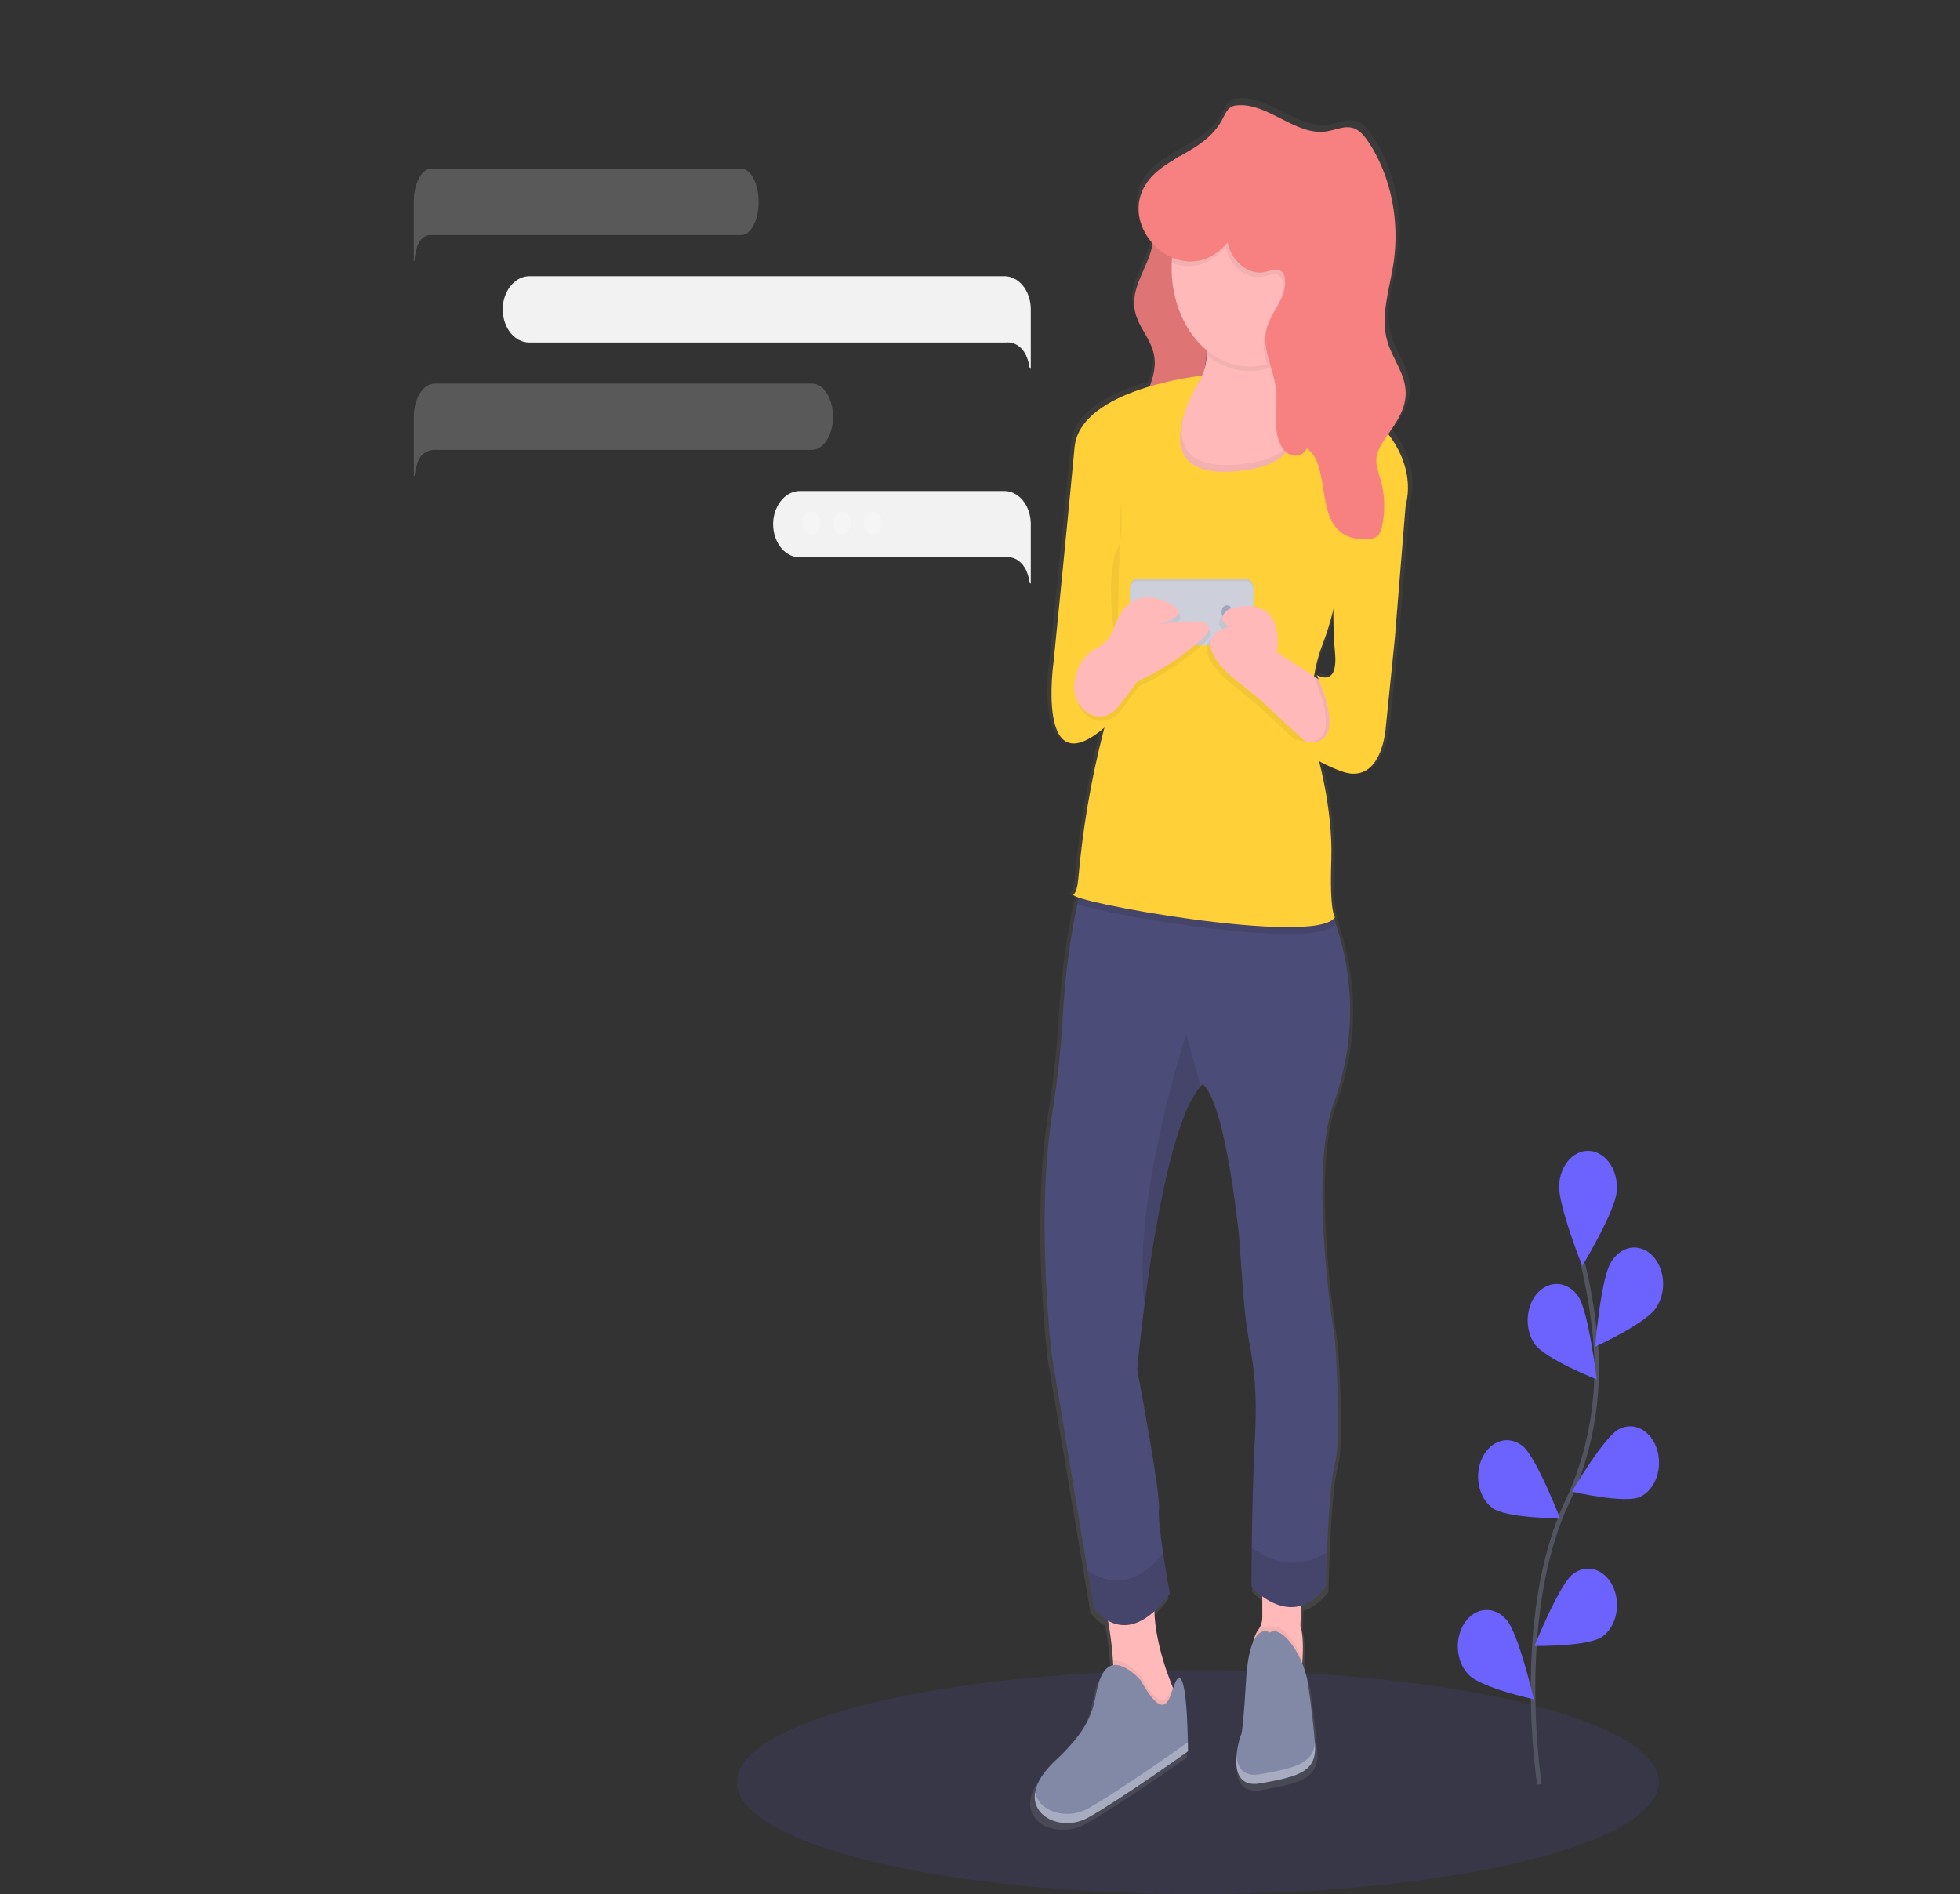 <svg width="865" height="836" viewBox="0 0 865 836" fill="none" xmlns="http://www.w3.org/2000/svg">
<rect x="0" y="0" width="865" height="836" fill="#333333" stroke="none"/>
<path opacity="0.1" d="M528.611 836C640.965 836 732.046 813.873 732.046 786.578C732.046 759.283 640.965 737.156 528.611 737.156C416.257 737.156 325.176 759.283 325.176 786.578C325.176 813.873 416.257 836 528.611 836Z" fill="#6C63FF"/>
<path d="M615.976 191.616C615.501 190.944 615.01 190.272 614.502 189.599C618.371 184.072 622.384 178.394 622.343 171.283C622.303 162.649 616.216 156.012 613.942 147.853C610.85 136.758 615.143 124.836 616.905 113.277C618.273 103.9 617.981 94.259 616.051 85.04C614.121 75.821 610.601 67.251 605.74 59.942C603.954 57.279 601.88 54.707 599.213 53.648C595.16 52.044 590.859 54.273 586.638 54.929C572.71 57.098 560.047 41.989 546.055 43.34C545.129 43.382 544.217 43.638 543.364 44.097C541.554 45.186 540.569 47.596 539.456 49.664C535.107 57.733 527.81 61.767 520.554 65.852C519.642 66.191 518.773 66.694 517.975 67.345C515.796 68.626 513.65 69.957 511.623 71.47C497.912 81.688 499.906 95.99 507.987 104.815C506.385 114.73 498.376 123.454 499.746 133.651C500.835 141.64 507.443 147.076 508.716 155.024C509.453 159.643 508.292 164.041 506.674 168.408C491.336 172.876 474.004 181.117 472.65 195.641C470.296 220.917 463.216 290.733 463.216 290.733C463.216 290.733 454.998 346.651 486.162 320.164L485.762 321.657C480.142 343.076 476.306 365.172 474.316 387.59C474.004 390.929 473.363 393.551 472.21 394.408C471.793 394.721 472.618 395.215 474.42 395.831C474.22 396.769 473.996 397.707 473.804 398.655C470.379 415.003 468.191 431.723 467.268 448.591C466.389 463.531 464.752 478.384 462.367 493.061C454.982 539.84 462.367 599.853 462.367 599.853L478.481 695.389L481.236 711.718C483.056 714.252 485.281 716.273 487.764 717.649C488.844 723.502 489.593 729.444 490.006 735.431C490.047 736.097 490.087 736.772 490.119 737.448C489.149 737.599 488.217 738.013 487.387 738.663C486.557 739.312 485.849 740.182 485.313 741.21C479.57 751.377 486.114 759.517 463.984 779.86C458.258 785.115 455.503 789.896 454.798 793.981C454.045 798.348 455.679 801.888 458.602 804.279C459.101 804.684 459.62 805.047 460.156 805.368C460.428 805.53 460.695 805.684 460.957 805.832C461.24 805.98 461.531 806.118 461.83 806.246H461.878L462.735 806.589H462.799L463.72 806.891H463.8L464.665 807.123H464.777L465.73 807.325H465.835L466.7 807.456H466.868L467.837 807.547H467.965H468.83H469.03H470.007H470.136L471.001 807.486H471.233L472.21 807.365H472.322L473.195 807.204L473.435 807.153L474.404 806.921H474.501L475.382 806.649L475.63 806.568C475.95 806.458 476.263 806.347 476.583 806.215H476.639L477.528 805.822L477.768 805.711C478.081 805.56 478.385 805.409 478.689 805.237C493.458 797.098 523.814 775.745 523.814 775.745V775.059C523.814 774.969 523.814 774.868 523.814 774.767C523.814 774.666 523.814 774.595 523.814 774.505C523.814 774.414 523.814 774.293 523.814 774.172V773.859C523.814 773.718 523.814 773.577 523.814 773.425V773.093C523.814 772.931 523.814 772.77 523.814 772.598C523.814 772.427 523.814 772.023 523.814 771.711C523.725 762.946 523.005 742.491 519.801 743.288C518.704 743.56 517.959 745.497 517.198 747.726L516.822 746.818C513.698 739.223 509.173 726.192 508.732 713.453C511.255 711.153 513.592 708.544 515.708 705.667C515.708 705.667 514.058 696.922 512.657 687.693C511.439 679.695 510.406 671.344 510.782 668.035C511.583 660.915 500.939 605.995 500.939 605.995C500.939 605.995 502.036 593.892 504.247 577.119C508.54 544.48 516.99 494.049 529.596 479.788C529.893 479.465 530.181 479.142 530.477 478.86C530.477 478.86 539.504 480.877 546.888 544.964L549.027 573.498C549.647 581.401 550.717 589.238 552.23 596.948C553.688 604.543 555.25 617.252 554.289 634.459C553.352 651.282 552.951 671.081 552.783 684.98C552.655 695.46 552.655 702.59 552.655 702.59C554.183 704.216 555.833 705.652 557.581 706.877V716.207C557.563 718.188 556.944 720.086 555.851 721.512C554.688 723.161 553.841 725.125 553.376 727.251C551.942 730.499 550.733 735.774 550.228 744.256C548.626 771.721 547.769 768.665 547.769 768.665C546.828 771.634 546.203 774.748 545.911 777.924C545.863 778.519 545.839 779.114 545.823 779.719C545.823 779.81 545.823 779.911 545.823 780.002C545.823 780.277 545.823 780.55 545.823 780.818C545.823 780.953 545.823 781.088 545.823 781.222C545.823 781.356 545.836 781.558 545.863 781.827C545.863 782.009 545.882 782.19 545.919 782.372C545.919 782.503 545.919 782.634 545.967 782.755C546.015 782.876 546.039 783.239 546.087 783.481L546.151 783.794C546.207 784.046 546.264 784.288 546.328 784.53L546.392 784.752C546.456 784.974 546.528 785.189 546.608 785.398L546.68 785.589C546.776 785.831 546.88 786.073 547 786.305L547.096 786.497C547.218 786.728 547.349 786.95 547.489 787.163L547.593 787.314C547.748 787.538 547.914 787.75 548.09 787.949L548.146 788.01C548.326 788.209 548.516 788.394 548.714 788.565L548.802 788.645C549.019 788.823 549.244 788.985 549.475 789.13L549.611 789.22C549.872 789.371 550.14 789.502 550.412 789.614L550.548 789.664C550.848 789.789 551.153 789.893 551.462 789.977C551.782 790.057 552.118 790.128 552.471 790.168H552.615C552.967 790.168 553.336 790.239 553.72 790.239H553.936C554.329 790.239 554.737 790.239 555.154 790.239H555.354C555.803 790.239 556.275 790.138 556.764 790.047C573.992 787.021 582.201 785.004 581.376 772.76C580.88 765.407 579.494 754.726 578.469 747.393C577.949 743.672 576.994 740.069 575.633 736.702C575.676 736.13 575.716 735.542 575.754 734.937C576.05 729.894 576.034 723.842 574.817 719.878L575.193 710.972C579.457 709.606 583.31 706.7 586.278 702.611C586.278 702.611 586.398 696.014 586.758 687.26C587.303 673.744 588.36 655.095 590.378 647.692C593.662 635.487 590.378 592.773 590.378 592.773C590.378 592.773 578.068 519.547 589.578 488.018C599.709 460.21 599.621 432.383 589.874 405.312C590.066 405.121 590.24 404.905 590.395 404.666C590.395 404.666 587.936 402.649 588.793 379.239C589.417 361.386 585.269 342.929 583.266 335.223C586.398 336.915 589.608 338.37 592.877 339.58C611.707 346.651 613.349 320.164 613.349 320.164L617.45 280.496L622.319 221.421C623.649 216.781 625.435 205.182 615.976 191.616ZM532.568 152.432C532.568 153.087 532.512 153.743 532.456 154.389C532.304 156.492 531.951 158.564 531.406 160.561C531.967 157.862 532.308 155.097 532.424 152.311L532.568 152.432ZM582.169 296.815C582.457 297.491 582.738 298.136 582.97 298.832L580.896 297.501C581.663 292.704 582.907 288.049 584.596 283.642C586.634 278.515 588.312 273.172 589.61 267.676C589.551 274.026 589.795 280.375 590.338 286.688C592.012 302.917 582.169 296.815 582.169 296.815Z" fill="url(#paint0_linear)"/>
<path d="M512.593 75.697C509.974 77.946 507.226 80.548 506.297 84.371C504.792 90.533 508.572 96.716 508.94 103.151C509.621 114.841 499.121 124.503 500.667 136.072C501.724 144 508.179 149.386 509.421 157.253C511.231 168.751 501.34 178.888 502.116 190.537C502.533 196.761 505.969 202.046 509.861 205.899C515.334 211.293 521.883 214.679 528.787 215.682C528.331 205.687 522.436 196.579 523.453 186.644C524.15 179.836 527.954 174.258 530.157 167.975C534.025 156.94 532.784 144.171 530.469 132.471C528.155 120.772 524.799 109.203 524.631 97.17C524.526 89.908 527.234 79.247 525.247 72.358C522.836 63.976 517.086 71.834 512.593 75.697Z" fill="#F78181"/>
<path opacity="0.1" d="M512.593 75.697C509.974 77.946 507.226 80.548 506.297 84.371C504.792 90.533 508.572 96.716 508.94 103.151C509.621 114.841 499.121 124.503 500.667 136.072C501.724 144 508.179 149.386 509.421 157.253C511.231 168.751 501.34 178.888 502.116 190.537C502.533 196.761 505.969 202.046 509.861 205.899C515.334 211.293 521.883 214.679 528.787 215.682C528.331 205.687 522.436 196.579 523.453 186.644C524.15 179.836 527.954 174.258 530.157 167.975C534.025 156.94 532.784 144.171 530.469 132.471C528.155 120.772 524.799 109.203 524.631 97.17C524.526 89.908 527.234 79.247 525.247 72.358C522.836 63.976 517.086 71.834 512.593 75.697Z" fill="black"/>
<path d="M520.273 750.772L513.065 759.85C513.065 759.85 487.436 776.996 490.639 753.798C491.516 746.902 491.701 739.894 491.192 732.94C490.53 723.233 489.001 713.651 486.635 704.376L510.662 698.324C506.658 714.139 513.249 734.049 517.358 744.186C519 748.271 520.273 750.772 520.273 750.772Z" fill="#FFB9B9"/>
<path d="M574.849 732.426C574.669 735.533 574.364 738.626 573.936 741.695C573.936 741.695 553.912 758.841 552.311 739.677C551.269 727.191 553.624 721.522 555.402 719.142C556.468 717.72 557.069 715.843 557.084 713.887V691.264L574.704 698.324L573.904 717.488C575.121 721.472 575.137 727.423 574.849 732.426Z" fill="#FFB9B9"/>
<path opacity="0.05" d="M520.273 750.772L513.065 759.849C513.065 759.849 487.436 776.996 490.639 753.798C491.516 746.902 491.701 739.894 491.192 732.94C496.798 731.931 503.454 739.677 503.454 739.677C512.841 756.36 515.372 750.046 517.358 744.186C519 748.271 520.273 750.772 520.273 750.772Z" fill="black"/>
<path d="M503.454 741.695C503.454 741.695 492.241 728.583 486.635 738.669C481.028 748.755 487.436 756.824 465.811 776.996C444.186 797.168 465.811 810.28 480.227 802.211C494.644 794.142 524.278 772.962 524.278 772.962C524.278 772.962 524.278 739.677 520.274 740.686C516.269 741.695 517.07 765.901 503.454 741.695Z" fill="#8189A6"/>
<path opacity="0.05" d="M574.849 732.426C574.669 735.533 574.364 738.626 573.936 741.695C573.936 741.695 553.912 758.841 552.311 739.678C551.269 727.191 553.624 721.522 555.402 719.142C556.098 718.483 556.924 718.076 557.79 717.962C558.656 717.848 559.531 718.033 560.32 718.497C563.524 716.701 567.048 719.697 569.931 723.54C571.92 726.169 573.578 729.166 574.849 732.426Z" fill="black"/>
<path d="M560.32 720.514C560.32 720.514 551.51 714.462 549.908 741.695C548.306 768.927 547.505 765.901 547.505 765.901C547.505 765.901 539.496 790.108 556.315 787.082C573.135 784.056 581.144 782.039 580.343 769.936C579.862 762.643 578.501 752.043 577.5 744.781C576.541 737.598 573.919 730.931 569.963 725.617C567.056 721.704 563.523 718.718 560.32 720.514Z" fill="#8189A6"/>
<path d="M589.153 591.411C589.153 591.411 592.357 633.773 589.153 645.876C587.207 653.219 586.15 671.717 585.621 685.122C585.269 693.796 585.148 700.342 585.148 700.342C569.931 720.514 552.31 700.342 552.31 700.342C552.31 700.342 552.31 693.281 552.439 682.872C552.607 669.085 552.999 649.447 553.912 632.764C554.849 615.699 553.328 603.101 551.902 595.567C550.432 587.919 549.393 580.15 548.794 572.318L546.704 544.016C539.496 480.474 530.686 478.456 530.686 478.456C530.397 478.739 530.117 479.052 529.828 479.374C517.518 493.495 509.269 543.532 505.08 575.899C502.925 592.551 501.876 604.533 501.876 604.533C501.876 604.533 512.288 658.998 511.487 666.059C511.119 669.337 512.128 677.628 513.313 685.555C514.683 694.703 516.293 703.377 516.293 703.377C496.27 730.61 482.654 709.429 482.654 709.429L479.963 693.231L464.233 598.482C464.233 598.482 457.024 538.973 464.233 492.577C466.569 478.017 468.174 463.285 469.038 448.47C469.947 431.748 472.092 415.168 475.446 398.947C476.423 394.146 477.507 389.382 478.697 384.655C478.697 384.655 508.772 378.069 537.093 378.069C558.333 378.069 578.581 381.771 584.42 394.741C585.765 397.727 586.988 400.719 588.088 403.718C598.228 431.163 598.5 459.353 588.424 487.534C577.139 518.791 589.153 591.411 589.153 591.411Z" fill="#4C4C78"/>
<path d="M521.875 225.284C521.875 225.284 479.426 170.819 511.463 174.853C518.728 175.771 523.645 174.137 526.905 171.071C530.621 167.581 532.183 162.236 532.616 156.658C533.497 145.563 529.885 133.46 529.885 133.46C529.885 133.46 573.135 90.09 564.324 144.555C563.357 150.09 562.794 155.724 562.642 161.388C562.498 172.947 565.518 177.375 569.755 179.19C576.899 182.267 587.519 177.96 592.357 187.925C601.167 206.121 521.875 225.284 521.875 225.284Z" fill="#FFB9B9"/>
<path opacity="0.05" d="M564.324 144.595C563.357 150.13 562.794 155.765 562.642 161.429C561.49 161.931 560.316 162.352 559.126 162.69C554.611 163.972 549.937 164.097 545.383 163.057C540.828 162.017 536.486 159.834 532.616 156.638C533.497 145.543 529.885 133.44 529.885 133.44C529.885 133.44 573.135 90.13 564.324 144.595Z" fill="black"/>
<path d="M585.949 118.371C585.949 129.873 582.321 140.905 575.862 149.038C569.403 157.172 560.644 161.741 551.51 161.741C542.376 161.741 533.616 157.172 527.157 149.038C520.698 140.905 517.07 129.873 517.07 118.371C517.07 117.564 517.07 116.757 517.126 115.96C517.637 104.696 521.613 94.125 528.212 86.493C534.81 78.86 543.511 74.766 552.467 75.079C561.423 75.393 569.93 80.09 576.181 88.173C582.433 96.255 585.937 107.088 585.949 118.371Z" fill="#FFB9B9"/>
<path opacity="0.05" d="M521.875 225.284C521.875 225.284 479.426 170.819 511.463 174.853C518.728 175.771 523.645 174.137 526.905 171.071C520.706 184.022 513.73 207.311 545.102 205.112C573.815 203.095 573.327 188.692 569.755 179.231C576.899 182.307 587.519 178 592.357 187.965C601.167 206.12 521.875 225.284 521.875 225.284Z" fill="black"/>
<path opacity="0.1" d="M589.153 407.843C581.865 419.775 488.957 404.132 475.374 398.937C476.351 394.136 477.435 389.372 478.625 384.645C478.625 384.645 508.7 378.059 537.021 378.059C558.261 378.059 578.509 381.76 584.348 394.731C585.693 397.717 586.916 400.709 588.016 403.708C588.528 407.319 589.153 407.843 589.153 407.843Z" fill="black"/>
<path d="M530.686 165.776C530.686 165.776 476.623 171.323 474.22 197.547C471.922 222.621 465.01 291.853 465.01 291.853C465.01 291.853 457 347.326 487.436 321.102L487.043 322.575C481.554 343.833 477.811 365.744 475.87 387.964C475.558 391.272 474.941 393.874 473.812 394.731C469.807 397.757 581.136 417.929 589.145 404.817C589.145 404.817 586.742 402.8 587.543 379.602C588.344 356.404 581.136 332.197 581.136 332.197C581.136 332.197 574.728 307.991 583.539 284.792C592.349 261.594 589.145 254.534 589.145 254.534L619.58 225.284C619.58 225.284 626.156 211.093 614.134 193.583C610.525 188.403 606.141 184.168 601.232 181.122C596.323 178.076 590.986 176.279 585.525 175.832L564.541 173.915C564.541 173.915 587.543 205.082 544.293 208.107C501.043 211.133 530.686 165.776 530.686 165.776Z" fill="#FFD037"/>
<path opacity="0.05" d="M494.644 221.25C494.644 221.25 496.246 237.387 493.042 242.43C489.838 247.473 489.037 270.672 493.042 284.792" fill="black"/>
<path opacity="0.1" d="M529.829 479.364C517.518 493.485 509.269 543.522 505.08 575.889C499.249 530.834 523.501 456.257 523.501 456.257L529.829 479.364Z" fill="black"/>
<path opacity="0.1" d="M516.269 703.367C496.246 730.6 482.63 709.419 482.63 709.419L479.939 693.22C487.508 698.173 500.298 702.016 513.289 685.545C514.659 694.693 516.269 703.367 516.269 703.367Z" fill="black"/>
<path opacity="0.1" d="M585.621 685.121C585.269 693.795 585.149 700.341 585.149 700.341C569.931 720.514 552.311 700.341 552.311 700.341C552.311 700.341 552.311 693.281 552.439 682.872C559.046 688.157 570.924 693.977 585.621 685.121Z" fill="black"/>
<path d="M550.108 255.542H501.652C499.993 255.542 498.648 257.236 498.648 259.325V280.001C498.648 282.09 499.993 283.784 501.652 283.784H550.108C551.767 283.784 553.111 282.09 553.111 280.001V259.325C553.111 257.236 551.767 255.542 550.108 255.542Z" fill="#CDD0DB"/>
<path opacity="0.05" d="M550.108 255.542H501.652C499.993 255.542 498.648 257.236 498.648 259.325V280.001C498.648 282.09 499.993 283.784 501.652 283.784H550.108C551.767 283.784 553.111 282.09 553.111 280.001V259.325C553.111 257.236 551.767 255.542 550.108 255.542Z" fill="black"/>
<path d="M550.108 256.551H501.652C499.993 256.551 498.648 258.244 498.648 260.333V281.01C498.648 283.099 499.993 284.792 501.652 284.792H550.108C551.767 284.792 553.111 283.099 553.111 281.01V260.333C553.111 258.244 551.767 256.551 550.108 256.551Z" fill="#CDD0DB"/>
<path d="M541.498 273.193C542.825 273.193 543.901 271.839 543.901 270.167C543.901 268.496 542.825 267.142 541.498 267.142C540.171 267.142 539.095 268.496 539.095 270.167C539.095 271.839 540.171 273.193 541.498 273.193Z" fill="#9DA7C0"/>
<path opacity="0.05" d="M475.47 300.265C476.193 297.554 477.377 295.076 478.941 293.002C480.504 290.929 482.408 289.311 484.52 288.262C487.259 286.83 490.599 284.228 492.289 279.477C495.445 270.672 501.051 261.594 515.468 267.646C529.885 273.698 511.463 277.732 511.463 277.732C511.463 277.732 544.301 271.68 531.487 283.784C518.672 295.887 502.653 302.947 502.653 302.947L494.764 313.467C489.958 319.892 481.613 319.862 477.144 313.024C475.141 309.937 474.084 305.782 475.47 300.265Z" fill="black"/>
<path d="M474.669 298.247C475.392 295.537 476.576 293.058 478.14 290.985C479.703 288.912 481.607 287.294 483.719 286.245C486.458 284.812 489.798 282.21 491.488 277.46C494.644 268.654 500.25 259.577 514.667 265.629C529.084 271.68 510.662 275.715 510.662 275.715C510.662 275.715 543.5 269.663 530.686 281.766C517.871 293.87 501.852 300.93 501.852 300.93L493.963 311.45C489.158 317.875 480.812 317.845 476.343 311.006C474.34 307.92 473.283 303.764 474.669 298.247Z" fill="#FFB9B9"/>
<path opacity="0.05" d="M587.551 319.085L581.945 336.232L574.736 329.585L554.713 311.016L541.098 299.921C521.875 281.766 541.098 278.741 541.098 278.741C533.889 274.706 541.098 270.672 541.098 270.672C566.727 263.611 561.922 289.835 561.922 289.835L578.156 300.436L583.547 303.956L587.551 319.085Z" fill="black"/>
<path d="M589.153 317.068L583.547 334.214L576.338 327.568L556.315 308.999L542.699 297.904C523.477 279.749 542.699 276.723 542.699 276.723C535.491 272.689 542.699 268.655 542.699 268.655C568.329 261.594 563.523 287.818 563.523 287.818L579.758 298.419L585.148 301.939L589.153 317.068Z" fill="#FFB9B9"/>
<path opacity="0.05" d="M589.153 317.068L583.547 334.214L576.338 327.568C582.834 327.86 590.507 323.906 579.726 298.419L585.116 301.939L589.153 317.068Z" fill="black"/>
<path d="M618.787 215.198L620.333 223.136L615.584 281.767L611.579 321.103C611.579 321.103 609.977 347.327 591.556 340.266C573.135 333.206 571.533 326.146 571.533 326.146C571.533 326.146 597.963 337.24 581.144 297.904C581.144 297.904 590.755 303.956 589.153 287.818C587.551 271.68 589.153 243.439 589.153 243.439L618.787 215.198Z" fill="#FFD037"/>
<path opacity="0.05" d="M585.949 118.371C585.95 128.207 583.296 137.752 578.422 145.438C573.548 153.125 566.744 158.497 559.126 160.672C557.973 156.476 557.156 152.301 557.997 148.054C559.599 139.814 567.176 133.803 566.335 125.381C566.252 124.428 565.976 123.518 565.534 122.738C563.844 119.934 560.4 121.326 557.661 122.022C550.581 123.797 542.828 117.776 540.905 109.011C537.829 112.821 533.977 115.486 529.773 116.713C525.57 117.939 521.179 117.679 517.086 115.96C517.597 104.696 521.573 94.125 528.172 86.493C534.77 78.86 543.471 74.766 552.427 75.079C561.383 75.393 569.89 80.09 576.141 88.173C582.392 96.255 585.896 107.088 585.909 118.371H585.949Z" fill="black"/>
<path d="M541.746 106.994C543.66 115.759 551.421 121.78 558.494 119.995C561.233 119.309 564.677 117.917 566.367 120.721C566.798 121.5 567.061 122.408 567.128 123.354C567.977 131.786 560.424 137.787 558.798 146.037C557.124 154.53 562.002 162.73 563.083 171.374C563.652 176.104 563.083 180.925 563.083 185.706C563.083 190.487 563.98 195.631 566.799 198.818C569.618 202.005 574.808 202.066 576.707 197.91C585.717 203.912 582.121 222.5 588.961 232.012C592.733 237.256 598.94 238.517 604.539 237.852C605.85 237.825 607.125 237.305 608.199 236.359C609.125 235.209 609.75 233.731 609.993 232.123C611.406 225.389 611.163 218.274 609.296 211.718C608.399 208.582 607.11 205.415 607.446 202.116C607.703 199.534 608.928 197.285 610.225 195.258C614.526 188.54 620.397 182.045 620.357 173.411C620.317 164.777 614.374 158.282 612.156 150.213C609.136 139.189 613.325 127.378 615.047 115.92C616.394 106.627 616.117 97.076 614.236 87.932C612.355 78.787 608.914 70.269 604.154 62.968C602.408 60.325 600.382 57.773 597.747 56.725C593.798 55.131 589.594 57.35 585.469 57.995C571.853 60.144 559.511 45.156 545.847 46.497C544.942 46.541 544.051 46.798 543.22 47.254C541.45 48.333 540.497 50.723 539.4 52.781C533.369 64.128 521.515 67.365 512.224 74.406C485.129 94.951 520.994 132.149 541.746 106.994Z" fill="#F78181"/>
<path opacity="0.3" d="M480.227 798.177C470.864 803.412 458.474 799.72 456.848 790.976C454.886 802.534 469.535 808.203 480.227 802.212C494.644 794.143 524.278 772.962 524.278 772.962C524.278 772.962 524.278 771.398 524.238 768.927C523.373 769.573 494.428 790.179 480.227 798.177Z" fill="white"/>
<path opacity="0.3" d="M580.303 769.351C579.382 778.428 571.389 780.334 556.315 783.048C548.65 784.43 546.151 780.143 545.687 775.08C545.182 781.565 546.648 788.817 556.315 787.082C573.135 784.056 581.144 782.039 580.343 769.936C580.327 769.744 580.311 769.542 580.303 769.351Z" fill="white"/>
<path d="M679.393 787.546C679.393 787.546 667.796 713.524 691.672 662.841C701.795 641.652 706.188 616.899 704.19 592.299C703.16 580.629 701.284 569.103 698.584 557.865" stroke="#535461" stroke-width="2" stroke-miterlimit="10"/>
<path d="M713.505 525.791C712.864 534.616 698.287 558.752 698.287 558.752C698.287 558.752 687.459 531.681 688.108 522.845C688.228 520.714 688.685 518.635 689.451 516.729C690.218 514.823 691.279 513.129 692.572 511.746C693.865 510.363 695.364 509.319 696.981 508.675C698.599 508.031 700.302 507.799 701.992 507.995C703.681 508.19 705.323 508.808 706.82 509.812C708.317 510.816 709.64 512.187 710.712 513.843C711.783 515.5 712.582 517.409 713.06 519.458C713.538 521.508 713.687 523.657 713.497 525.78L713.505 525.791Z" fill="#6C63FF"/>
<path d="M730.925 577.129C726.576 584.099 703.934 594.397 703.934 594.397C703.934 594.397 706.529 564.259 710.878 557.29C711.883 555.531 713.16 554.046 714.632 552.925C716.105 551.804 717.742 551.07 719.446 550.767C721.15 550.464 722.884 550.599 724.546 551.162C726.207 551.726 727.761 552.707 729.113 554.047C730.465 555.387 731.588 557.058 732.414 558.958C733.24 560.859 733.752 562.951 733.919 565.108C734.086 567.264 733.905 569.441 733.386 571.507C732.867 573.573 732.022 575.485 730.901 577.129H730.925Z" fill="#6C63FF"/>
<path d="M723.909 660.602C717.357 663.85 693.69 658.343 693.69 658.343C693.69 658.343 708.011 633.975 714.562 630.727C716.126 629.915 717.802 629.503 719.493 629.515C721.185 629.526 722.857 629.962 724.414 630.796C725.97 631.629 727.379 632.845 728.559 634.371C729.739 635.897 730.666 637.704 731.286 639.686C731.906 641.667 732.207 643.784 732.171 645.914C732.134 648.043 731.762 650.143 731.076 652.089C730.389 654.036 729.402 655.791 728.172 657.252C726.941 658.714 725.492 659.853 723.909 660.602Z" fill="#6C63FF"/>
<path d="M707.306 722.248C701.283 726.848 677.215 726.454 677.215 726.454C677.215 726.454 688.067 699.403 694.082 694.794C695.514 693.659 697.112 692.894 698.781 692.544C700.45 692.194 702.158 692.267 703.805 692.756C705.452 693.246 707.005 694.144 708.373 695.397C709.742 696.65 710.899 698.234 711.776 700.056C712.654 701.878 713.235 703.902 713.485 706.01C713.735 708.117 713.65 710.266 713.233 712.332C712.817 714.398 712.079 716.338 711.061 718.041C710.043 719.743 708.767 721.174 707.306 722.248Z" fill="#6C63FF"/>
<path d="M677.151 593.015C681.732 599.752 704.695 608.83 704.695 608.83C704.695 608.83 701.091 578.854 696.517 572.126C694.302 568.962 691.186 567.023 687.845 566.728C684.503 566.433 681.203 567.806 678.659 570.55C676.114 573.295 674.53 577.19 674.248 581.393C673.966 585.597 675.008 589.772 677.151 593.015Z" fill="#6C63FF"/>
<path d="M658.457 665.433C664.424 670.133 688.5 670.143 688.5 670.143C688.5 670.143 677.944 642.921 671.977 638.201C670.557 637.049 668.969 636.264 667.306 635.892C665.643 635.519 663.938 635.567 662.29 636.031C660.641 636.496 659.083 637.368 657.704 638.597C656.326 639.827 655.155 641.389 654.26 643.192C653.365 644.996 652.764 647.006 652.491 649.105C652.217 651.204 652.278 653.351 652.67 655.42C653.061 657.489 653.775 659.44 654.77 661.159C655.765 662.878 657.021 664.331 658.465 665.433H658.457Z" fill="#6C63FF"/>
<path d="M647.949 738.951C653.203 744.852 676.927 749.995 676.927 749.995C676.927 749.995 670.175 720.897 664.913 714.997C663.675 713.51 662.212 712.353 660.612 711.593C659.012 710.833 657.307 710.486 655.598 710.573C653.889 710.66 652.211 711.179 650.665 712.099C649.119 713.02 647.735 714.322 646.597 715.93C645.458 717.537 644.589 719.417 644.039 721.456C643.489 723.496 643.271 725.654 643.397 727.802C643.523 729.949 643.991 732.043 644.773 733.959C645.555 735.874 646.635 737.572 647.949 738.951Z" fill="#6C63FF"/>
<path d="M454.926 136.022C454.816 132.239 453.549 128.656 451.388 126.024C449.228 123.392 446.343 121.914 443.337 121.901H233.774C230.899 121.862 228.11 123.144 225.931 125.508C223.752 127.871 222.332 131.154 221.937 134.741C221.741 136.795 221.893 138.879 222.382 140.854C222.872 142.829 223.688 144.652 224.776 146.202C225.865 147.752 227.201 148.994 228.698 149.847C230.195 150.7 231.819 151.144 233.462 151.151H443.304H444.033C445.87 150.954 447.712 151.448 449.326 152.57C450.94 153.692 452.254 155.392 453.1 157.455C453.741 159.045 454.197 160.744 454.453 162.498L454.926 162.79V136.062V136.022Z" fill="#F2F2F2"/>
<path d="M454.926 230.831C454.816 227.048 453.549 223.466 451.388 220.834C449.228 218.201 446.343 216.724 443.337 216.711H353.112C350.237 216.672 347.448 217.954 345.269 220.317C343.09 222.681 341.67 225.963 341.275 229.551C341.079 231.605 341.231 233.688 341.72 235.664C342.21 237.639 343.026 239.461 344.114 241.011C345.203 242.561 346.539 243.804 348.036 244.657C349.533 245.51 351.157 245.954 352.8 245.961H443.304H444.033C445.87 245.764 447.712 246.257 449.326 247.38C450.94 248.502 452.254 250.202 453.1 252.265C453.741 253.855 454.197 255.553 454.453 257.308L454.926 257.6V230.872V230.831Z" fill="#F2F2F2"/>
<path opacity="0.2" d="M182.611 88.617C182.747 80.81 186.095 74.496 190.18 74.496H327.202C331.375 74.496 334.787 81.073 334.787 89.121C334.787 97.17 331.375 103.746 327.202 103.746H190.156C188.862 103.694 187.588 104.153 186.511 105.057C185.434 105.961 184.609 107.266 184.149 108.789C183.54 110.818 183.126 112.931 182.915 115.083L182.611 115.375V88.647V88.617Z" fill="#F2F2F2"/>
<path opacity="0.2" d="M182.611 183.427C182.779 175.62 186.848 169.306 191.814 169.306H358.406C363.476 169.306 367.625 175.882 367.625 183.931C367.625 191.98 363.476 198.556 358.406 198.556H191.814C188.61 198.556 185.631 200.412 184.509 203.599C183.777 205.597 183.273 207.716 183.012 209.893L182.635 210.185V183.457L182.611 183.427Z" fill="#F2F2F2"/>
<path opacity="0.2" d="M358.014 235.874C360.226 235.874 362.019 233.617 362.019 230.831C362.019 228.046 360.226 225.788 358.014 225.788C355.802 225.788 354.009 228.046 354.009 230.831C354.009 233.617 355.802 235.874 358.014 235.874Z" fill="white"/>
<path opacity="0.2" d="M371.63 235.874C373.841 235.874 375.634 233.617 375.634 230.831C375.634 228.046 373.841 225.788 371.63 225.788C369.418 225.788 367.625 228.046 367.625 230.831C367.625 233.617 369.418 235.874 371.63 235.874Z" fill="white"/>
<path opacity="0.2" d="M385.245 235.874C387.457 235.874 389.25 233.617 389.25 230.831C389.25 228.046 387.457 225.788 385.245 225.788C383.034 225.788 381.241 228.046 381.241 230.831C381.241 233.617 383.034 235.874 385.245 235.874Z" fill="white"/>
<defs>
<linearGradient id="paint0_linear" x1="539.023" y1="807.759" x2="539.023" y2="43.229" gradientUnits="userSpaceOnUse">
<stop stop-color="#808080" stop-opacity="0.25"/>
<stop offset="0.54" stop-color="#808080" stop-opacity="0.12"/>
<stop offset="1" stop-color="#808080" stop-opacity="0.1"/>
</linearGradient>
</defs>
</svg>
